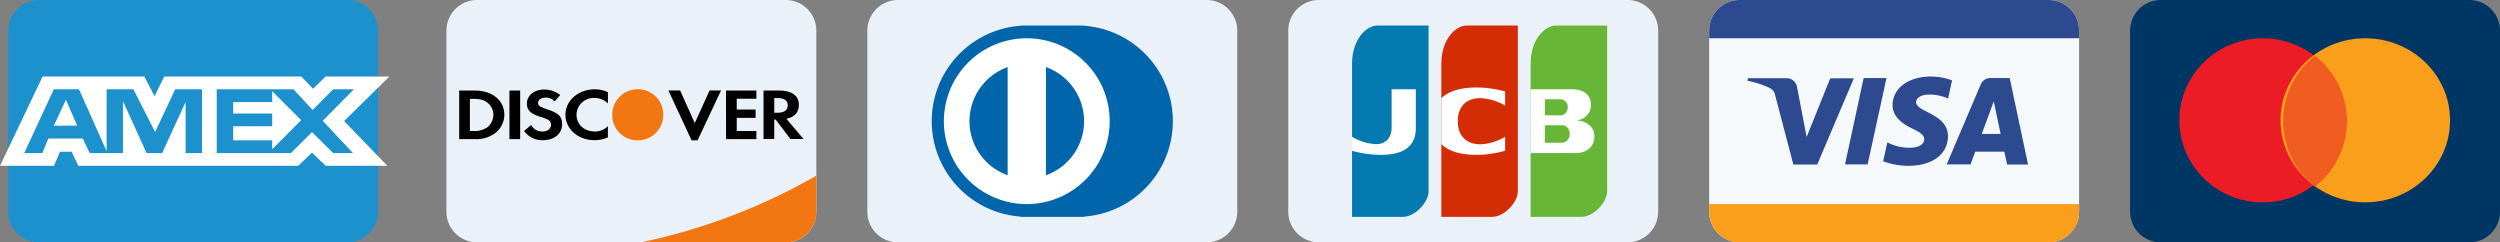 <svg xmlns="http://www.w3.org/2000/svg" width="914.266" height="88.628" viewBox="0 0 914.266 88.628">
  <rect x="0" y="0" width="914.266" height="88.628" fill="#808080" stroke="none"/>
  <g id="Group_3053" data-name="Group 3053" transform="translate(-10014.999 1305)">
    <g id="Page-1" transform="translate(10014.999 -1305)">
      <g id="amex" transform="translate(0 0)">
        <g id="card">
          <path id="shape" d="M124.985,88.628H12.288A11.2,11.2,0,0,1,1,77.526V11.1A11.2,11.2,0,0,1,12.288,0h112.7a11.2,11.2,0,0,1,11.288,11.1V77.573a11.2,11.2,0,0,1-11.288,11.055Z" transform="translate(1.985 0)" fill="#1d91ce" fill-rule="evenodd"/>
          <path id="shape-2" data-name="shape" d="M22.3,33.5l-2.2,5.15H.36L15.935,6h37.2l3.755,7.211L60.4,6h50.154l4.287,4.483L119.443,6h23.29L126.2,22.289,142.02,38.652H119.48l-5.042-4.809-5,4.809H28.982L26.561,33.5" transform="translate(-0.36 21.988)" fill="#fff" fill-rule="evenodd"/>
          <path id="shape-3" data-name="shape" d="M19.612,30.183h0ZM67.285,7h-9.8l-7.37,15.626L42.189,7h-9.8V29.623L22.271,7H13.082L2.26,30.323H8.884l2.192-5.318H23.671l2.519,5.318H38.364V11.338l8.63,18.985h5.691l8.583-18.658V30.323h6.017Zm40.442,7.557L100.73,7H72.649V30.323H99.8l7.7-7.65,7.743,7.65h7.23l-11.055-11.8L122.794,7h-7.557l-7.51,7.557ZM92.94,25.658H78.666V20.527H92.94V15.863H78.666v-4.2H92.94V7.7l10.589,10.589L92.94,28.924ZM17.513,10.825l4.1,9.469H13.082l4.431-9.469Z" transform="translate(6.603 25.653)" fill="#1d91ce" fill-rule="evenodd"/>
        </g>
      </g>
    </g>
    <g id="Page-1-2" data-name="Page-1" transform="translate(10178.262 -1305)">
      <g id="discover" transform="translate(0 0)">
        <g id="card-2" data-name="card">
          <path id="shape-4" data-name="shape" d="M123.985,88.628H11.288A11.2,11.2,0,0,1,0,77.526V11.1A11.2,11.2,0,0,1,11.288,0h112.7a11.2,11.2,0,0,1,11.288,11.1V77.573A11.2,11.2,0,0,1,123.985,88.628Z" transform="translate(0 0)" fill="#ebf1f8" fill-rule="evenodd"/>
          <path id="shape-5" data-name="shape" d="M15.24,38.166h52.9a11.2,11.2,0,0,0,11.288-11.1V13.77a218.349,218.349,0,0,1-64.185,24.4Z" transform="translate(55.849 50.462)" fill="#f27712" fill-rule="evenodd"/>
          <path id="shape-6" data-name="shape" d="M126.945,25.192h-4.8l-5.411-7.137h-.513v7.137H112.3V7.466h5.784c4.525,0,7.137,1.866,7.137,5.224,0,2.752-1.633,4.525-4.571,5.084ZM121.16,12.831c0-1.726-1.306-2.612-3.732-2.612h-1.213v5.364h1.12C119.854,15.583,121.16,14.65,121.16,12.831ZM98.584,7.466h11.1v2.985H102.5v3.965h6.9v3.032h-6.9v4.8h7.184v2.985h-11.1V7.466ZM85.989,25.658,77.5,7.42h4.291l5.364,11.941L92.566,7.42h4.2L88.182,25.658h-2.1Zm-35.5-.047c-5.971,0-10.635-4.058-10.635-9.329C39.856,11.152,44.614,7,50.585,7a11.371,11.371,0,0,1,4.8,1.073v4.1a7,7,0,0,0-4.9-2.006,6.276,6.276,0,0,0-6.577,6.111c0,3.592,2.8,6.157,6.764,6.157a6.6,6.6,0,0,0,4.711-1.959v4.1A12,12,0,0,1,50.492,25.612ZM38.643,19.781c0,3.452-2.845,5.831-6.95,5.831a8.106,8.106,0,0,1-6.95-3.359l2.566-2.192a4.586,4.586,0,0,0,4.245,2.379c1.773,0,3.032-1.073,3.032-2.472A2.063,2.063,0,0,0,33.419,18.1a16.233,16.233,0,0,0-2.705-1.026c-3.685-1.166-4.944-2.426-4.944-4.9,0-2.892,2.705-5.084,6.251-5.084A9.469,9.469,0,0,1,37.944,9.1l-2.052,2.332a4.291,4.291,0,0,0-3.172-1.4c-1.679,0-2.892.84-2.892,1.959,0,.933.7,1.446,3.032,2.239,4.478,1.4,5.784,2.705,5.784,5.6ZM19.379,7.466H23.3V25.239H19.379ZM6.784,25.239H1V7.466H6.784c6.344,0,10.729,3.638,10.729,8.863a8.518,8.518,0,0,1-3.592,6.857,11.6,11.6,0,0,1-7.184,2.052ZM11.355,11.9c-1.306-1.026-2.8-1.4-5.364-1.4H4.918V22.253H5.991a8.481,8.481,0,0,0,5.364-1.4A5.918,5.918,0,0,0,13.5,16.329,5.661,5.661,0,0,0,11.355,11.9Z" transform="translate(3.665 25.653)" fill-rule="evenodd"/>
          <path id="shape-7" data-name="shape" d="M22.329,7A9.268,9.268,0,0,0,13,16.189a9.187,9.187,0,0,0,9.329,9.469,9.239,9.239,0,0,0,9.329-9.329A9.21,9.21,0,0,0,22.329,7Z" transform="translate(47.64 25.653)" fill="#f27712" fill-rule="evenodd"/>
        </g>
      </g>
    </g>
    <g id="Page-1-3" data-name="Page-1" transform="translate(10332.194 -1305)">
      <g id="diners" transform="translate(0 0)">
        <g id="card-3" data-name="card">
          <path id="shape-8" data-name="shape" d="M123.985,88.628H11.288A11.2,11.2,0,0,1,0,77.526V11.1A11.2,11.2,0,0,1,11.288,0h112.7a11.2,11.2,0,0,1,11.288,11.1V77.573A11.2,11.2,0,0,1,123.985,88.628Z" transform="translate(0 0)" fill="#ebf1f8" fill-rule="evenodd"/>
          <path id="shape-9" data-name="shape" d="M37.479,2.093V2H60.8v.093a34.985,34.985,0,0,1,0,69.783v.093H37.479v-.093a34.985,34.985,0,0,1,0-69.783Z" transform="translate(18.497 7.33)" fill="#0165ac" fill-rule="evenodd"/>
          <path id="shape-10" data-name="shape" d="M43.317,53.1a20.991,20.991,0,0,0,0-39.556ZM29.323,13.542a20.991,20.991,0,0,0,0,39.556Zm7,50.1A30.32,30.32,0,1,1,66.64,33.32,30.32,30.32,0,0,1,36.32,63.64Z" transform="translate(21.988 10.994)" fill="#fff" fill-rule="evenodd"/>
        </g>
      </g>
    </g>
    <g id="Page-1-4" data-name="Page-1" transform="translate(10486.128 -1305)">
      <g id="jcb" transform="translate(0 0)">
        <g id="card-4" data-name="card">
          <path id="shape-11" data-name="shape" d="M123.985,88.628H11.288A11.2,11.2,0,0,1,0,77.526V11.1A11.2,11.2,0,0,1,11.288,0h112.7a11.2,11.2,0,0,1,11.288,11.1V77.573A11.2,11.2,0,0,1,123.985,88.628Z" transform="translate(0 0)" fill="#ebf1f8" fill-rule="evenodd"/>
          <path id="shape-12" data-name="shape" d="M5,71.969H23.658c4.245,0,9.329-5.224,9.329-9.329V2H14.329C10.084,2,5,7.224,5,15.994Z" transform="translate(18.323 7.33)" fill="#047ab1" fill-rule="evenodd"/>
          <path id="shape-13" data-name="shape" d="M15.594,30.976A38.263,38.263,0,0,1,5,29.481l.007-5.129a18.192,18.192,0,0,0,8.863,2.705c3.592,0,5.6-2.519,5.6-5.971V7h8.863V21.087C28.329,26.591,25.437,30.976,15.594,30.976Z" transform="translate(18.317 25.653)" fill="#fff" fill-rule="evenodd"/>
          <path id="shape-14" data-name="shape" d="M12,71.969H30.658c4.245,0,9.329-5.224,9.329-9.329V2H21.329C17.084,2,12,7.224,12,15.994Z" transform="translate(43.975 7.33)" fill="#d42d06" fill-rule="evenodd"/>
          <path id="shape-15" data-name="shape" d="M12,10.783c2.705-2.612,7.37-4.245,14.927-3.872a42.971,42.971,0,0,1,8.4,1.4v5.178a18.985,18.985,0,0,0-8.07-2.659c-5.737-.513-9.236,2.705-9.236,8.35s3.5,8.863,9.236,8.4a19.265,19.265,0,0,0,8.07-2.705V30a41.231,41.231,0,0,1-8.4,1.446C19.37,31.821,14.705,30.188,12,27.576Z" transform="translate(43.975 25.135)" fill="#fff" fill-rule="evenodd"/>
          <path id="shape-16" data-name="shape" d="M19,71.969H37.658c4.245,0,9.329-5.224,9.329-9.329V2H28.329C24.084,2,19,7.224,19,15.994Z" transform="translate(69.628 7.33)" fill="#67b637" fill-rule="evenodd"/>
          <path id="shape-17" data-name="shape" d="M42.323,24.259c0,3.732-2.892,6.064-6.764,6.064H19V7H34.067l1.073.047c3.405.187,5.924,2.192,5.924,5.644a5.555,5.555,0,0,1-4.851,5.6v.14c3.452.233,6.111,2.426,6.111,5.831ZM30.428,10.685a4.245,4.245,0,0,0-.606-.047h-5.6v5.877h6.2a2.887,2.887,0,0,0,2.146-2.939A2.8,2.8,0,0,0,30.428,10.685Zm.7,9.516a4.011,4.011,0,0,0-.746-.047H24.224v6.391h6.157l.746-.093a3.08,3.08,0,0,0,2.146-3.125A3.068,3.068,0,0,0,31.128,20.2Z" transform="translate(69.628 25.653)" fill="#fff" fill-rule="evenodd"/>
        </g>
      </g>
    </g>
    <g id="Page-1-5" data-name="Page-1" transform="translate(10640.059 -1305)">
      <g id="visa" transform="translate(0 0)">
        <g id="card-5" data-name="card">
          <path id="shape-18" data-name="shape" d="M123.985,88.628H11.288A11.2,11.2,0,0,1,0,77.526V11.1A11.2,11.2,0,0,1,11.288,0h112.7a11.2,11.2,0,0,1,11.288,11.1V77.573A11.2,11.2,0,0,1,123.985,88.628Z" transform="translate(0 0)" fill="#f6f9fc" fill-rule="evenodd"/>
          <path id="shape-19" data-name="shape" d="M0,16v2.939A11.2,11.2,0,0,0,11.288,29.994h112.7a11.2,11.2,0,0,0,11.288-11.1V16Z" transform="translate(0 58.634)" fill="#f99f1b" fill-rule="evenodd"/>
          <path id="shape-20" data-name="shape" d="M0,13.994V11.055A11.2,11.2,0,0,1,11.288,0h112.7a11.2,11.2,0,0,1,11.288,11.1v2.892ZM64.838,28.548l-6.9,31.579H49.678l6.81-31.579h8.3ZM99.683,48.979l4.385-11.895,2.519,11.895h-6.9Zm9.283,11.2h7.65L109.9,28.548h-7.044A3.732,3.732,0,0,0,99.31,30.88L86.855,60.127h8.723L97.3,55.463h10.635l1.026,4.665ZM87.322,49.818c0-8.3-11.708-8.769-11.662-12.5.047-1.12,1.166-2.332,3.545-2.659a15.86,15.86,0,0,1,8.163,1.4l1.446-6.67a22.537,22.537,0,0,0-7.743-1.4c-8.21,0-13.994,4.291-13.994,10.449-.047,4.525,4.1,7.09,7.23,8.583,3.265,1.539,4.338,2.566,4.338,3.918-.047,2.146-2.612,3.079-4.991,3.079a17.009,17.009,0,0,1-8.49-1.959l-1.539,6.9a25.708,25.708,0,0,0,9.236,1.679C81.584,60.64,87.275,56.442,87.322,49.818ZM52.943,28.548,39.509,60.174H30.786L24.163,34.985a3.692,3.692,0,0,0-2.006-2.8,35.125,35.125,0,0,0-8.163-2.659l.187-.933H28.314a3.908,3.908,0,0,1,3.825,3.265l3.5,18.239,8.63-21.457h8.676Z" transform="translate(0 0)" fill="#2d4990" fill-rule="evenodd"/>
        </g>
      </g>
    </g>
    <g id="Page-1-6" data-name="Page-1" transform="translate(10793.991 -1305)">
      <g id="mastercard" transform="translate(0 0)">
        <g id="card-6" data-name="card">
          <path id="shape-21" data-name="shape" d="M123.985,88.628H11.288A11.2,11.2,0,0,1,0,77.526V11.1A11.2,11.2,0,0,1,11.288,0h112.7a11.2,11.2,0,0,1,11.288,11.1V77.573A11.2,11.2,0,0,1,123.985,88.628Z" transform="translate(0 0)" fill="#003663" fill-rule="evenodd"/>
          <ellipse id="shape-22" data-name="shape" cx="30.5" cy="30" rx="30.5" ry="30" transform="translate(18.009 14)" fill="#eb1c26"/>
          <ellipse id="shape-23" data-name="shape" cx="31" cy="30" rx="31" ry="30" transform="translate(55.009 14)" fill="#f99f1b"/>
          <path id="shape-24" data-name="shape" d="M23.668,4.38a30.273,30.273,0,0,0,0,47.766,30.273,30.273,0,0,0,0-47.766Z" transform="translate(43.969 16.051)" fill="#ef5d20" fill-rule="evenodd"/>
        </g>
      </g>
    </g>
  </g>
</svg>
